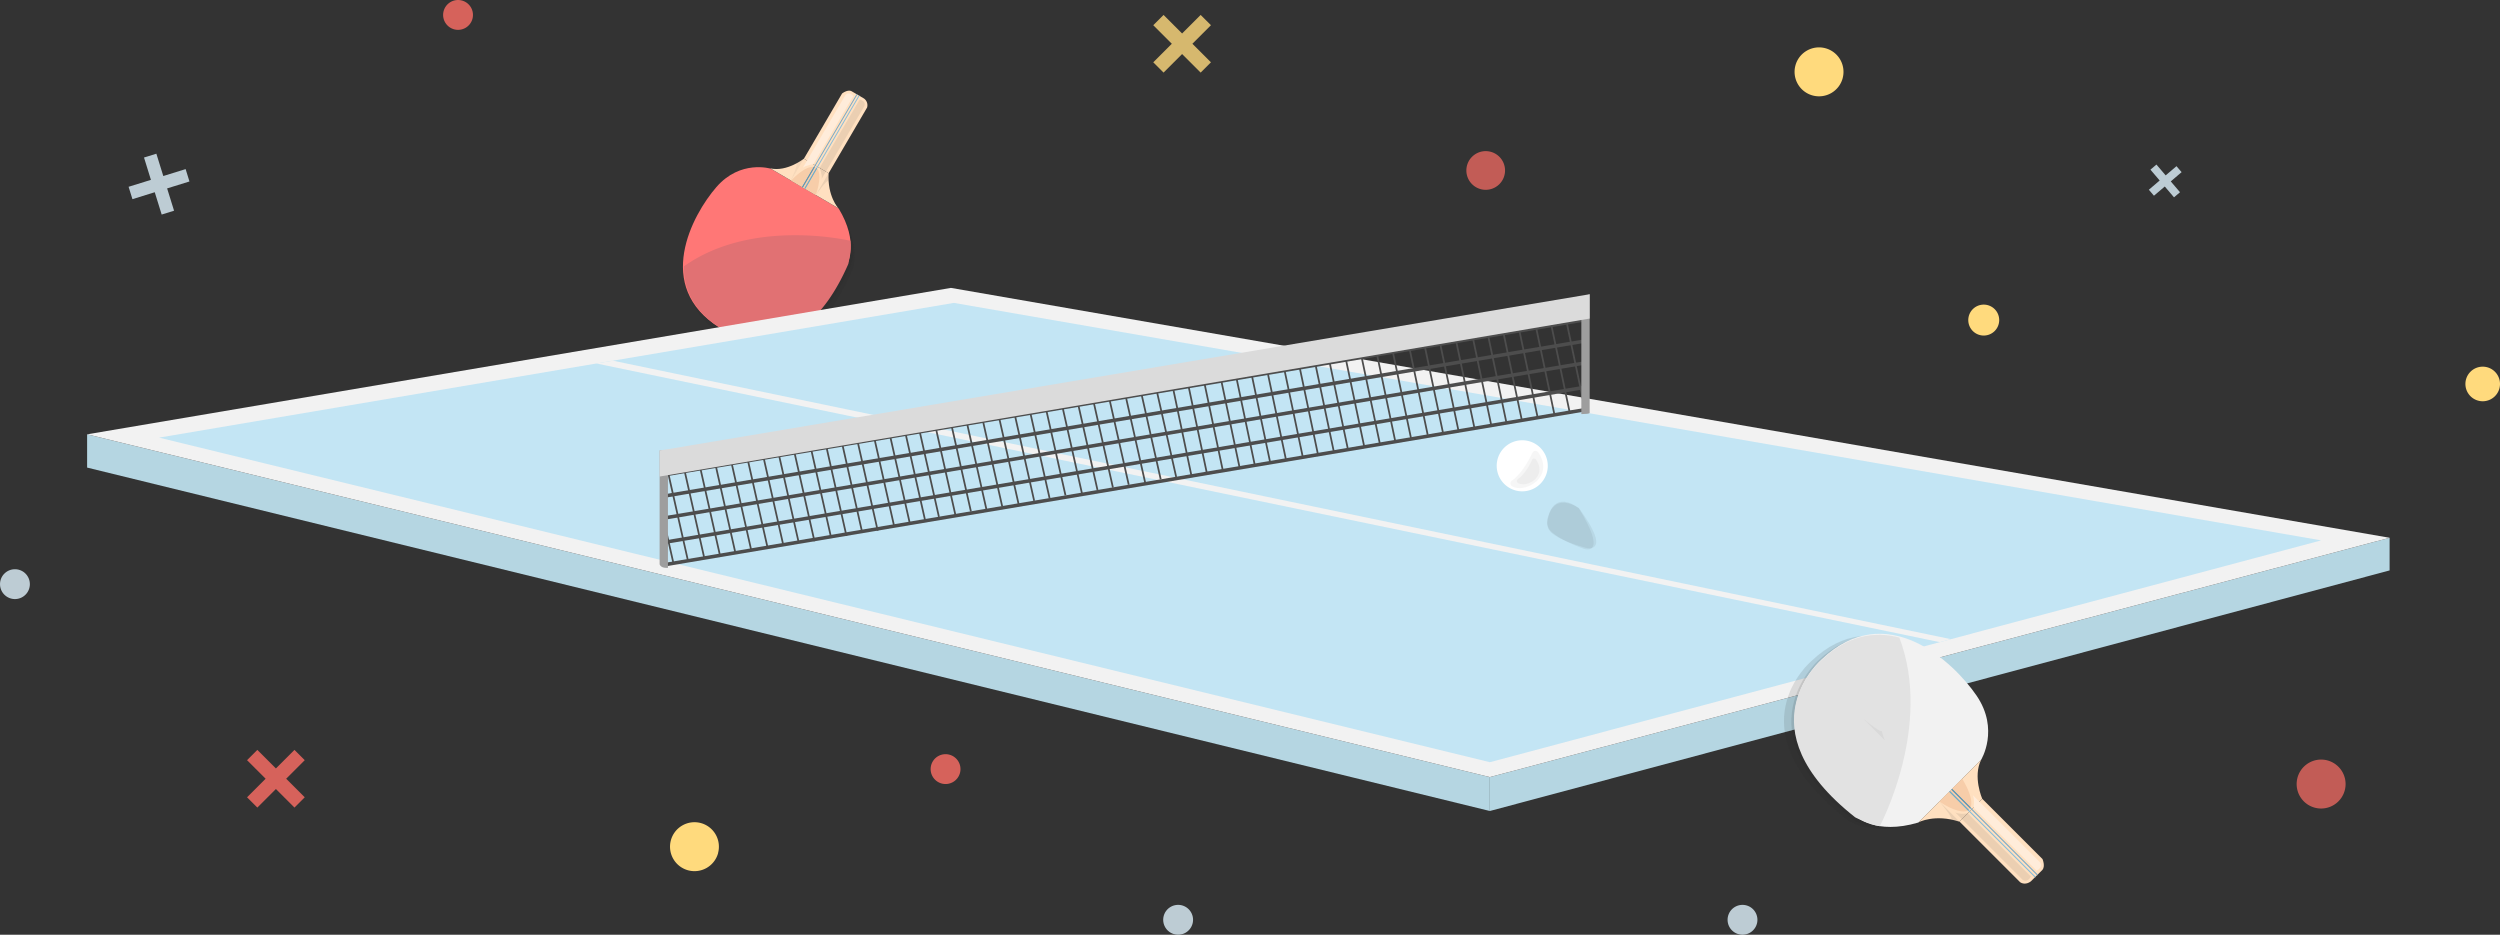<svg id="Calque_1" data-name="Calque 1" xmlns="http://www.w3.org/2000/svg" xmlns:xlink="http://www.w3.org/1999/xlink" viewBox="0 0 1052.38 393.48"><rect x="0" y="0" width="1052.38" height="393.48" fill="#333333" stroke="none"/><defs><style>.cls-1,.cls-25,.cls-26{fill:none;}.cls-2{fill:#b5d6e2;}.cls-3{clip-path:url(#clip-path);}.cls-4{opacity:0.12;}.cls-5{clip-path:url(#clip-path-2);}.cls-6{fill:#212121;}.cls-7{clip-path:url(#clip-path-3);}.cls-8{fill:#ff7776;}.cls-9{fill:#ffe0c0;}.cls-10{fill:#e17173;}.cls-11{fill:#f7cda9;}.cls-12{opacity:0.09;}.cls-13{clip-path:url(#clip-path-4);}.cls-14{fill:#ffecda;}.cls-15{fill:#85bcdb;}.cls-16{fill:#72a9c1;}.cls-17{fill:#77a8c6;}.cls-18{clip-path:url(#clip-path-5);}.cls-19{fill:#6093ad;}.cls-20{opacity:0.05;}.cls-21{clip-path:url(#clip-path-6);}.cls-22{fill:#f2f2f2;}.cls-23{fill:#c3e5f4;}.cls-24{fill:#333;}.cls-25,.cls-26{stroke:#4d4d4d;stroke-miterlimit:10;}.cls-25{stroke-width:1.5px;}.cls-26{stroke-width:0.75px;}.cls-27{fill:#9e9e9e;}.cls-28{fill:#dbdbdb;}.cls-29{clip-path:url(#clip-path-7);}.cls-30{clip-path:url(#clip-path-8);}.cls-31{fill:#e2e2e2;}.cls-32{clip-path:url(#clip-path-9);}.cls-33{clip-path:url(#clip-path-10);}.cls-34{clip-path:url(#clip-path-11);}.cls-35{opacity:0.07;}.cls-36{clip-path:url(#clip-path-12);}.cls-37{clip-path:url(#clip-path-13);}.cls-38{fill:#fff;}.cls-39{opacity:0.04;}.cls-40{clip-path:url(#clip-path-14);}.cls-41{clip-path:url(#clip-path-15);}.cls-42{opacity:0.8;}.cls-43{clip-path:url(#clip-path-16);}.cls-44{fill:#ffda7d;}.cls-45{opacity:0.7;}.cls-46{clip-path:url(#clip-path-17);}.cls-47{fill:#ff6e65;}.cls-48{fill:#bdccd4;}.cls-49{clip-path:url(#clip-path-18);}.cls-50{clip-path:url(#clip-path-19);}.cls-51{clip-path:url(#clip-path-20);}.cls-52{clip-path:url(#clip-path-21);}</style><clipPath id="clip-path" transform="translate(0 0)"><rect class="cls-1" width="1052.38" height="393.48"/></clipPath><clipPath id="clip-path-2" transform="translate(0 0)"><rect class="cls-1" x="289.15" y="73.99" width="70.64" height="72.84"/></clipPath><clipPath id="clip-path-3" transform="translate(0 0)"><rect class="cls-1" x="288.61" y="71.76" width="70.64" height="72.38"/></clipPath><clipPath id="clip-path-4" transform="translate(0 0)"><rect class="cls-1" x="345.02" y="41.92" width="18.97" height="33.36"/></clipPath><clipPath id="clip-path-5" transform="translate(0 0)"><rect class="cls-1" x="343.43" y="72.92" width="5.38" height="9.18"/></clipPath><clipPath id="clip-path-6" transform="translate(0 0)"><rect class="cls-1" x="332.63" y="66.82" width="5.77" height="9.71"/></clipPath><clipPath id="clip-path-7" transform="translate(0 0)"><rect class="cls-1" x="750.98" y="267.57" width="81.49" height="81.33"/></clipPath><clipPath id="clip-path-8" transform="translate(0 0)"><rect class="cls-1" x="754.09" y="267.61" width="80.97" height="81.33"/></clipPath><clipPath id="clip-path-9" transform="translate(0 0)"><rect class="cls-1" x="823.11" y="342.04" width="31.79" height="28.71"/></clipPath><clipPath id="clip-path-10" transform="translate(0 0)"><rect class="cls-1" x="816.38" y="337.42" width="8.47" height="8.47"/></clipPath><clipPath id="clip-path-11" transform="translate(0 0)"><rect class="cls-1" x="784.49" y="302.57" width="8.93" height="9.05"/></clipPath><clipPath id="clip-path-12" transform="translate(0 0)"><rect class="cls-1" x="651.35" y="211.63" width="20.57" height="19.16"/></clipPath><clipPath id="clip-path-13" transform="translate(0 0)"><rect class="cls-1" x="651.26" y="211.21" width="19.6" height="20.06"/></clipPath><clipPath id="clip-path-14" transform="translate(0 0)"><rect class="cls-1" x="635.8" y="189.79" width="13.83" height="15.68"/></clipPath><clipPath id="clip-path-15" transform="translate(0 0)"><rect class="cls-1" x="638.54" y="192.99" width="9.57" height="10.85"/></clipPath><clipPath id="clip-path-16" transform="translate(0 0)"><rect class="cls-1" x="485.47" y="6.29" width="24.28" height="24.28"/></clipPath><clipPath id="clip-path-17" transform="translate(0 0)"><rect class="cls-1" x="617.27" y="63.62" width="16.28" height="16.27"/></clipPath><clipPath id="clip-path-18" transform="translate(0 0)"><rect class="cls-1" x="966.78" y="319.74" width="20.59" height="20.59"/></clipPath><clipPath id="clip-path-19" transform="translate(0 0)"><rect class="cls-1" x="391.74" y="317.47" width="12.57" height="12.57"/></clipPath><clipPath id="clip-path-20" transform="translate(0 0)"><rect class="cls-1" x="186.53" width="12.57" height="12.57"/></clipPath><clipPath id="clip-path-21" transform="translate(0 0)"><rect class="cls-1" x="104" y="315.67" width="24.28" height="24.28"/></clipPath></defs><title>table</title><polygon class="cls-2" points="1005.91 240.12 1005.91 226.38 627.15 327.12 627.15 341.39 1005.91 240.12"/><g class="cls-3"><g class="cls-4"><g class="cls-5"><path class="cls-6" d="M326.08,74.61s-12.72-3.89-22.83,7.74-26.56,41.91,1.4,59.29c0,0,31.93,22.76,53.71-27,0,0,5-9-3.68-23.25Z" transform="translate(0 0)"/></g></g><g class="cls-4"><g class="cls-7"><path class="cls-6" d="M325.54,72.38s-12.72-3.89-22.83,7.74-26.56,41.91,1.4,59.29c-4.52-3.22,31,24.84,53.71-27,0,0,5-9-3.68-23.25Z" transform="translate(0 0)"/></g></g><path class="cls-8" d="M324.41,71s-12.72-3.89-22.83,7.74S275,120.61,303,138c0,0,31.93,22.76,53.71-27,0,0,5-9-3.68-23.25Z" transform="translate(0 0)"/><path class="cls-9" d="M324.31,70.91L352.9,87.64s-4.67-5-4.09-14.73l-10.42-6.1s-7.1,5.61-14.08,4.08" transform="translate(0 0)"/><path class="cls-9" d="M338.4,66.82l16.07-27.46s2.42-1.89,4.09-.91l5.11,3A3.45,3.45,0,0,1,365,45.27L348.81,72.92Z" transform="translate(0 0)"/><path class="cls-10" d="M303.4,138.12s31.93,22.76,53.7-27a37.21,37.21,0,0,0,.88-9.75s-41.09-9.86-70.07,10.75c-0.06,9.4,3.89,18.82,15.49,26" transform="translate(0 0)"/><path class="cls-11" d="M333,76l10.41,6.1c2-5.74,2-10.39.12-11.5,0,0-2.88-2.46-10.53,5.4" transform="translate(0 0)"/><g class="cls-12"><g class="cls-13"><path class="cls-6" d="M361.87,41.92L345,70.7s1.2,2.73.88,4.58l18-30.67s0.92-2-2-2.69" transform="translate(0 0)"/></g></g><path class="cls-14" d="M359.22,40.37L342.37,69.15s-3,.3-4.42,1.48L355.9,40s1.3-1.78,3.32.42" transform="translate(0 0)"/><rect class="cls-15" x="327.57" y="59.63" width="45.31" height="0.4" transform="translate(121.76 331.93) rotate(-59.68)"/><path class="cls-16" d="M339,79.48l-0.35-.2,5-8.61a1.71,1.71,0,0,1,.31.26Z" transform="translate(0 0)"/><rect class="cls-17" x="326.59" y="59.05" width="45.31" height="0.4" transform="translate(121.18 330.31) rotate(-59.55)"/><g class="cls-12"><g class="cls-18"><path class="cls-6" d="M348.81,72.92l-5.37,9.18s4.46-6.39,5.36-6.11V72.92Z" transform="translate(0 0)"/></g></g><path class="cls-19" d="M337.63,78.7l0.35,0.2,5-8.56a3.67,3.67,0,0,0-.42-0.08Z" transform="translate(0 0)"/><g class="cls-20"><g class="cls-21"><path class="cls-6" d="M338.4,66.82l-5.77,9.71s3.38-7.1,2.69-7.76a23.64,23.64,0,0,0,3.08-1.95" transform="translate(0 0)"/></g></g><polygon class="cls-2" points="627.15 341.39 627.15 327.12 36.67 182.83 36.67 196.83 627.15 341.39"/><polygon class="cls-22" points="36.67 182.83 400.3 121.19 1005.91 226.38 627.15 327.12 36.67 182.83"/><polygon class="cls-23" points="66.94 184.22 401.52 127.5 977.08 227.47 627.15 320.85 66.94 184.22"/><polygon class="cls-22" points="258 151.83 251.03 153.01 816.53 270.31 821.23 269.06 258 151.83"/><line class="cls-24" x1="280.46" y1="237.59" x2="668.47" y2="172.24"/><line class="cls-25" x1="280.46" y1="237.59" x2="668.47" y2="172.24"/><line class="cls-24" x1="280.44" y1="228.15" x2="668.45" y2="162.8"/><line class="cls-25" x1="280.44" y1="228.15" x2="668.45" y2="162.8"/><line class="cls-24" x1="280.44" y1="217.91" x2="668.45" y2="152.56"/><line class="cls-25" x1="280.44" y1="217.91" x2="668.45" y2="152.56"/><line class="cls-24" x1="280.18" y1="208.73" x2="668.19" y2="143.38"/><line class="cls-25" x1="280.18" y1="208.73" x2="668.19" y2="143.38"/><line class="cls-24" x1="280.39" y1="199.74" x2="668.4" y2="134.39"/><line class="cls-25" x1="280.39" y1="199.74" x2="668.4" y2="134.39"/><line class="cls-26" x1="289.57" y1="235.89" x2="281.17" y2="198.61"/><line class="cls-26" x1="283.37" y1="236.61" x2="279.66" y2="220.16"/><line class="cls-26" x1="296.56" y1="235.32" x2="288.15" y2="198.03"/><line class="cls-26" x1="303.04" y1="233.63" x2="294.64" y2="196.34"/><line class="cls-26" x1="309.54" y1="232.63" x2="301.14" y2="195.34"/><line class="cls-26" x1="316.19" y1="231.42" x2="307.79" y2="194.13"/><line class="cls-26" x1="323.18" y1="230.84" x2="314.78" y2="193.56"/><line class="cls-26" x1="329.66" y1="229.16" x2="321.26" y2="191.87"/><line class="cls-26" x1="336.16" y1="228.16" x2="327.76" y2="190.87"/><line class="cls-26" x1="342.85" y1="227.85" x2="334.45" y2="190.56"/><line class="cls-26" x1="349.84" y1="226.27" x2="341.43" y2="188.99"/><line class="cls-26" x1="356.32" y1="225.59" x2="347.92" y2="188.3"/><line class="cls-26" x1="362.82" y1="223.59" x2="354.42" y2="186.3"/><line class="cls-26" x1="369.47" y1="223.37" x2="361.07" y2="186.09"/><line class="cls-26" x1="376.46" y1="221.8" x2="368.06" y2="184.51"/><line class="cls-26" x1="382.94" y1="220.11" x2="374.54" y2="182.83"/><line class="cls-26" x1="389.44" y1="219.11" x2="381.04" y2="181.83"/><line class="cls-26" x1="395.24" y1="217.57" x2="386.84" y2="180.28"/><line class="cls-26" x1="402.23" y1="217" x2="393.83" y2="179.71"/><line class="cls-26" x1="408.71" y1="215.31" x2="400.31" y2="178.02"/><line class="cls-26" x1="415.21" y1="214.31" x2="406.81" y2="177.02"/><line class="cls-26" x1="421.86" y1="213.1" x2="413.46" y2="175.81"/><line class="cls-26" x1="428.85" y1="212.52" x2="420.45" y2="175.24"/><line class="cls-26" x1="435.34" y1="210.83" x2="426.94" y2="173.55"/><line class="cls-26" x1="441.84" y1="209.83" x2="433.44" y2="172.55"/><line class="cls-26" x1="448.52" y1="208.53" x2="440.12" y2="171.24"/><line class="cls-26" x1="455.51" y1="207.95" x2="447.11" y2="170.67"/><line class="cls-26" x1="461.99" y1="206.26" x2="453.59" y2="168.98"/><line class="cls-26" x1="468.49" y1="205.26" x2="460.09" y2="167.98"/><line class="cls-26" x1="475.14" y1="204.05" x2="466.74" y2="166.77"/><line class="cls-26" x1="482.13" y1="203.48" x2="473.73" y2="166.19"/><line class="cls-26" x1="488.61" y1="201.79" x2="480.21" y2="164.51"/><line class="cls-26" x1="495.12" y1="200.79" x2="486.71" y2="163.51"/><line class="cls-26" x1="501.54" y1="200.25" x2="493.68" y2="162.85"/><line class="cls-26" x1="508.06" y1="199.34" x2="500.19" y2="161.94"/><line class="cls-26" x1="514.76" y1="198.13" x2="506.89" y2="160.73"/><line class="cls-26" x1="521.77" y1="196.66" x2="513.9" y2="159.25"/><line class="cls-26" x1="528.26" y1="196.06" x2="520.4" y2="158.66"/><line class="cls-26" x1="534.78" y1="195.16" x2="526.91" y2="157.75"/><line class="cls-26" x1="541.44" y1="194.04" x2="533.58" y2="156.64"/><line class="cls-26" x1="548.45" y1="192.57" x2="540.58" y2="155.16"/><line class="cls-26" x1="554.94" y1="191.97" x2="547.08" y2="154.57"/><line class="cls-26" x1="561.46" y1="190.06" x2="553.59" y2="152.66"/><line class="cls-26" x1="567.3" y1="188.61" x2="559.43" y2="151.2"/><line class="cls-26" x1="574.3" y1="188.13" x2="566.44" y2="150.73"/><line class="cls-26" x1="580.8" y1="186.54" x2="572.93" y2="149.14"/><line class="cls-26" x1="587.31" y1="185.63" x2="579.45" y2="148.23"/><line class="cls-26" x1="593.98" y1="184.51" x2="586.11" y2="147.11"/><line class="cls-26" x1="600.99" y1="183.04" x2="593.12" y2="145.64"/><line class="cls-26" x1="607.48" y1="182.45" x2="599.62" y2="145.05"/><line class="cls-26" x1="614" y1="181.54" x2="606.13" y2="144.14"/><line class="cls-26" x1="620.7" y1="180.33" x2="612.83" y2="142.93"/><line class="cls-26" x1="627.71" y1="178.85" x2="619.84" y2="141.45"/><line class="cls-26" x1="634.2" y1="178.26" x2="626.34" y2="140.86"/><line class="cls-26" x1="640.72" y1="177.35" x2="632.85" y2="139.95"/><line class="cls-26" x1="647.38" y1="176.24" x2="639.52" y2="138.83"/><line class="cls-26" x1="654.39" y1="174.76" x2="646.52" y2="137.36"/><line class="cls-26" x1="660.88" y1="174.17" x2="653.02" y2="136.77"/><line class="cls-26" x1="667.4" y1="173.26" x2="659.53" y2="135.86"/><path class="cls-27" d="M277.67,237.59v-48h3.5v49.47c-1.62.05-3-.24-3.5-1.49" transform="translate(0 0)"/><path class="cls-27" d="M665.67,174.33V125.49l3.5-1.64v50.05q-0.5.38-3.5,0.42" transform="translate(0 0)"/><polygon class="cls-28" points="281.17 189.08 669.17 123.86 669.17 134.1 277.67 200.6 277.67 189.6 281.17 189.08"/><g class="cls-4"><g class="cls-29"><path class="cls-6" d="M829.49,320.65s7.86-12.75-1.92-27.07-38.08-40.87-65-15.37c0,0-33.89,28.3,14.15,66.2,0,0,8.38,8,26.38,2.62Z" transform="translate(0 0)"/></g></g><g class="cls-4"><g class="cls-30"><path class="cls-6" d="M832.07,320.69s7.86-12.75-1.92-27.07-38.08-40.87-65-15.37c4.8-4-35.89,26.72,14.15,66.2,0,0,8.39,8,26.38,2.62Z" transform="translate(0 0)"/></g></g><path class="cls-22" d="M833.94,319.86s7.86-12.75-1.92-27.07-38.08-40.87-65-15.37c0,0-33.89,28.3,14.15,66.2,0,0,8.38,8,26.38,2.62Z" transform="translate(0 0)"/><path class="cls-9" d="M834,319.77l-26.38,26.38s6.83-3.65,17.21-.26l9.61-9.61s-4.09-9.33-.44-16.51" transform="translate(0 0)"/><path class="cls-9" d="M834.46,336.28l25.33,25.33s1.38,3.18-.17,4.72L854.9,371s-2.27,1.92-4.54.35l-25.5-25.5Z" transform="translate(0 0)"/><path class="cls-31" d="M766.78,277.85s-33.89,28.3,14.15,66.2c0,0,5.78,3,10.37,3.73,0,0,22.45-41.94,8.25-79.38-10.22-2.74-21.61-1.12-32.77,9.45" transform="translate(0 0)"/><path class="cls-11" d="M826,327.81l-9.61,9.61c5.67,3.85,10.74,5.15,12.49,3.41,0,0,3.5-2.44-2.88-13" transform="translate(0 0)"/><g class="cls-12"><g class="cls-32"><path class="cls-6" d="M854.9,368.94l-26.55-26.55s-3.32.53-5.24-.35l28.3,28.3s1.92,1.57,3.49-1.4" transform="translate(0 0)"/></g></g><path class="cls-14" d="M857.35,366.5l-26.55-26.55s0.53-3.32-.35-5.24l28.3,28.3s1.57,1.92-1.4,3.49" transform="translate(0 0)"/><rect class="cls-15" x="838.49" y="325.65" width="0.45" height="51.01" transform="translate(-2.62 695.98) rotate(-45)"/><path class="cls-16" d="M820.52,333.28l0.32-.32,7.95,7.94a2,2,0,0,1-.38.27Z" transform="translate(0 0)"/><rect class="cls-17" x="839.39" y="324.75" width="0.45" height="51.01" transform="translate(-1.72 696.35) rotate(-45)"/><g class="cls-12"><g class="cls-33"><path class="cls-6" d="M824.86,345.89l-8.47-8.47s5.69,6.67,5.13,7.58Z" transform="translate(0 0)"/></g></g><path class="cls-19" d="M821.74,332.06l-0.32.32,7.9,7.9a4.17,4.17,0,0,0,.21-0.43Z" transform="translate(0 0)"/><g class="cls-20"><g class="cls-34"><path class="cls-6" d="M793.42,311.62l-8.93-9s6.77,5.71,7.68,5.14a26.69,26.69,0,0,0,1.24,3.9" transform="translate(0 0)"/></g></g><g class="cls-35"><g class="cls-36"><path class="cls-6" d="M651.41,219.48a5.38,5.38,0,0,0,1.94,5c2.13,1.71,6.33,4,14.58,6.2,0,0,10.88,2.56-3.28-16.77,0,0-11.2-7.83-13.24,5.56" transform="translate(0 0)"/></g></g><g class="cls-35"><g class="cls-37"><path class="cls-6" d="M651.4,218.53a5.38,5.38,0,0,0,1.51,5.15c2,1.88,6,4.52,14,7.39,0,0,10.2,3.35-2.3-17.09,0,0-10.08-8.63-13.23,4.55" transform="translate(0 0)"/></g></g><path class="cls-38" d="M651.54,196.08a10.75,10.75,0,1,1-10.75-10.75,10.75,10.75,0,0,1,10.75,10.75" transform="translate(0 0)"/><g class="cls-39"><g class="cls-40"><path class="cls-6" d="M645.06,190.59c-1.48,3.13-4.63,9-8.65,11.73a1.39,1.39,0,0,0,.07,2.35c5.56,3.27,18.18-4,11-14.29a1.4,1.4,0,0,0-2.4.21" transform="translate(0 0)"/></g></g><g class="cls-39"><g class="cls-41"><path class="cls-6" d="M644.95,193.55c-1,2.17-3.21,6.23-6,8.12a1,1,0,0,0,0,1.63c3.85,2.27,12.59-2.77,7.6-9.89a1,1,0,0,0-1.66.14" transform="translate(0 0)"/></g></g><g class="cls-42"><g class="cls-43"><polygon class="cls-44" points="501.94 18.42 509.75 10.61 505.42 6.29 497.61 14.1 489.8 6.29 485.47 10.61 493.28 18.42 485.47 26.23 489.8 30.56 497.61 22.75 505.42 30.56 509.75 26.23 501.94 18.42"/></g></g><g class="cls-45"><g class="cls-46"><path class="cls-47" d="M633.55,71.76a8.14,8.14,0,1,1-8.14-8.14,8.14,8.14,0,0,1,8.14,8.14" transform="translate(0 0)"/></g></g><polygon class="cls-48" points="68.74 74.1 65.82 64.7 60.62 66.31 63.53 75.71 54.13 78.63 55.75 83.84 65.14 80.92 68.06 90.32 73.27 88.7 70.35 79.31 79.75 76.39 78.14 71.18 68.74 74.1"/><path class="cls-44" d="M841.57,134.74a6.51,6.51,0,1,1-6.51-6.51,6.51,6.51,0,0,1,6.51,6.51" transform="translate(0 0)"/><path class="cls-44" d="M1052.38,161.63a7.28,7.28,0,1,1-7.28-7.28,7.28,7.28,0,0,1,7.28,7.28" transform="translate(0 0)"/><g class="cls-45"><g class="cls-49"><path class="cls-47" d="M977.27,319.75a10.3,10.3,0,1,1-10.49,10.1,10.3,10.3,0,0,1,10.49-10.1" transform="translate(0 0)"/></g></g><path class="cls-48" d="M12.57,245.9a6.28,6.28,0,1,1-6.28-6.28,6.28,6.28,0,0,1,6.28,6.28" transform="translate(0 0)"/><path class="cls-48" d="M739.79,387.19a6.28,6.28,0,1,1-6.28-6.28,6.28,6.28,0,0,1,6.28,6.28" transform="translate(0 0)"/><g class="cls-42"><g class="cls-50"><path class="cls-47" d="M404.1,325.39a6.28,6.28,0,1,1-4.44-7.7,6.28,6.28,0,0,1,4.44,7.7" transform="translate(0 0)"/></g></g><path class="cls-44" d="M302.3,359.07A10.3,10.3,0,1,1,295,346.46a10.3,10.3,0,0,1,7.27,12.62" transform="translate(0 0)"/><path class="cls-48" d="M502,388.82a6.28,6.28,0,1,1-4.44-7.7,6.28,6.28,0,0,1,4.44,7.7" transform="translate(0 0)"/><polygon class="cls-48" points="913.79 76.36 918.35 72.47 916.2 69.95 911.64 73.83 907.76 69.27 905.23 71.42 909.12 75.98 904.56 79.87 906.71 82.39 911.27 78.51 915.15 83.07 917.68 80.92 913.79 76.36"/><path class="cls-44" d="M775.68,32.91A10.3,10.3,0,1,1,768.4,20.3a10.3,10.3,0,0,1,7.27,12.62" transform="translate(0 0)"/><g class="cls-42"><g class="cls-51"><path class="cls-47" d="M198.88,7.92a6.28,6.28,0,1,1-4.44-7.7,6.28,6.28,0,0,1,4.44,7.7" transform="translate(0 0)"/></g></g><g class="cls-42"><g class="cls-52"><polygon class="cls-47" points="120.47 327.81 128.28 320 123.95 315.67 116.14 323.48 108.33 315.67 104 320 111.81 327.81 104 335.62 108.33 339.95 116.14 332.14 123.95 339.95 128.28 335.62 120.47 327.81"/></g></g></g></svg>